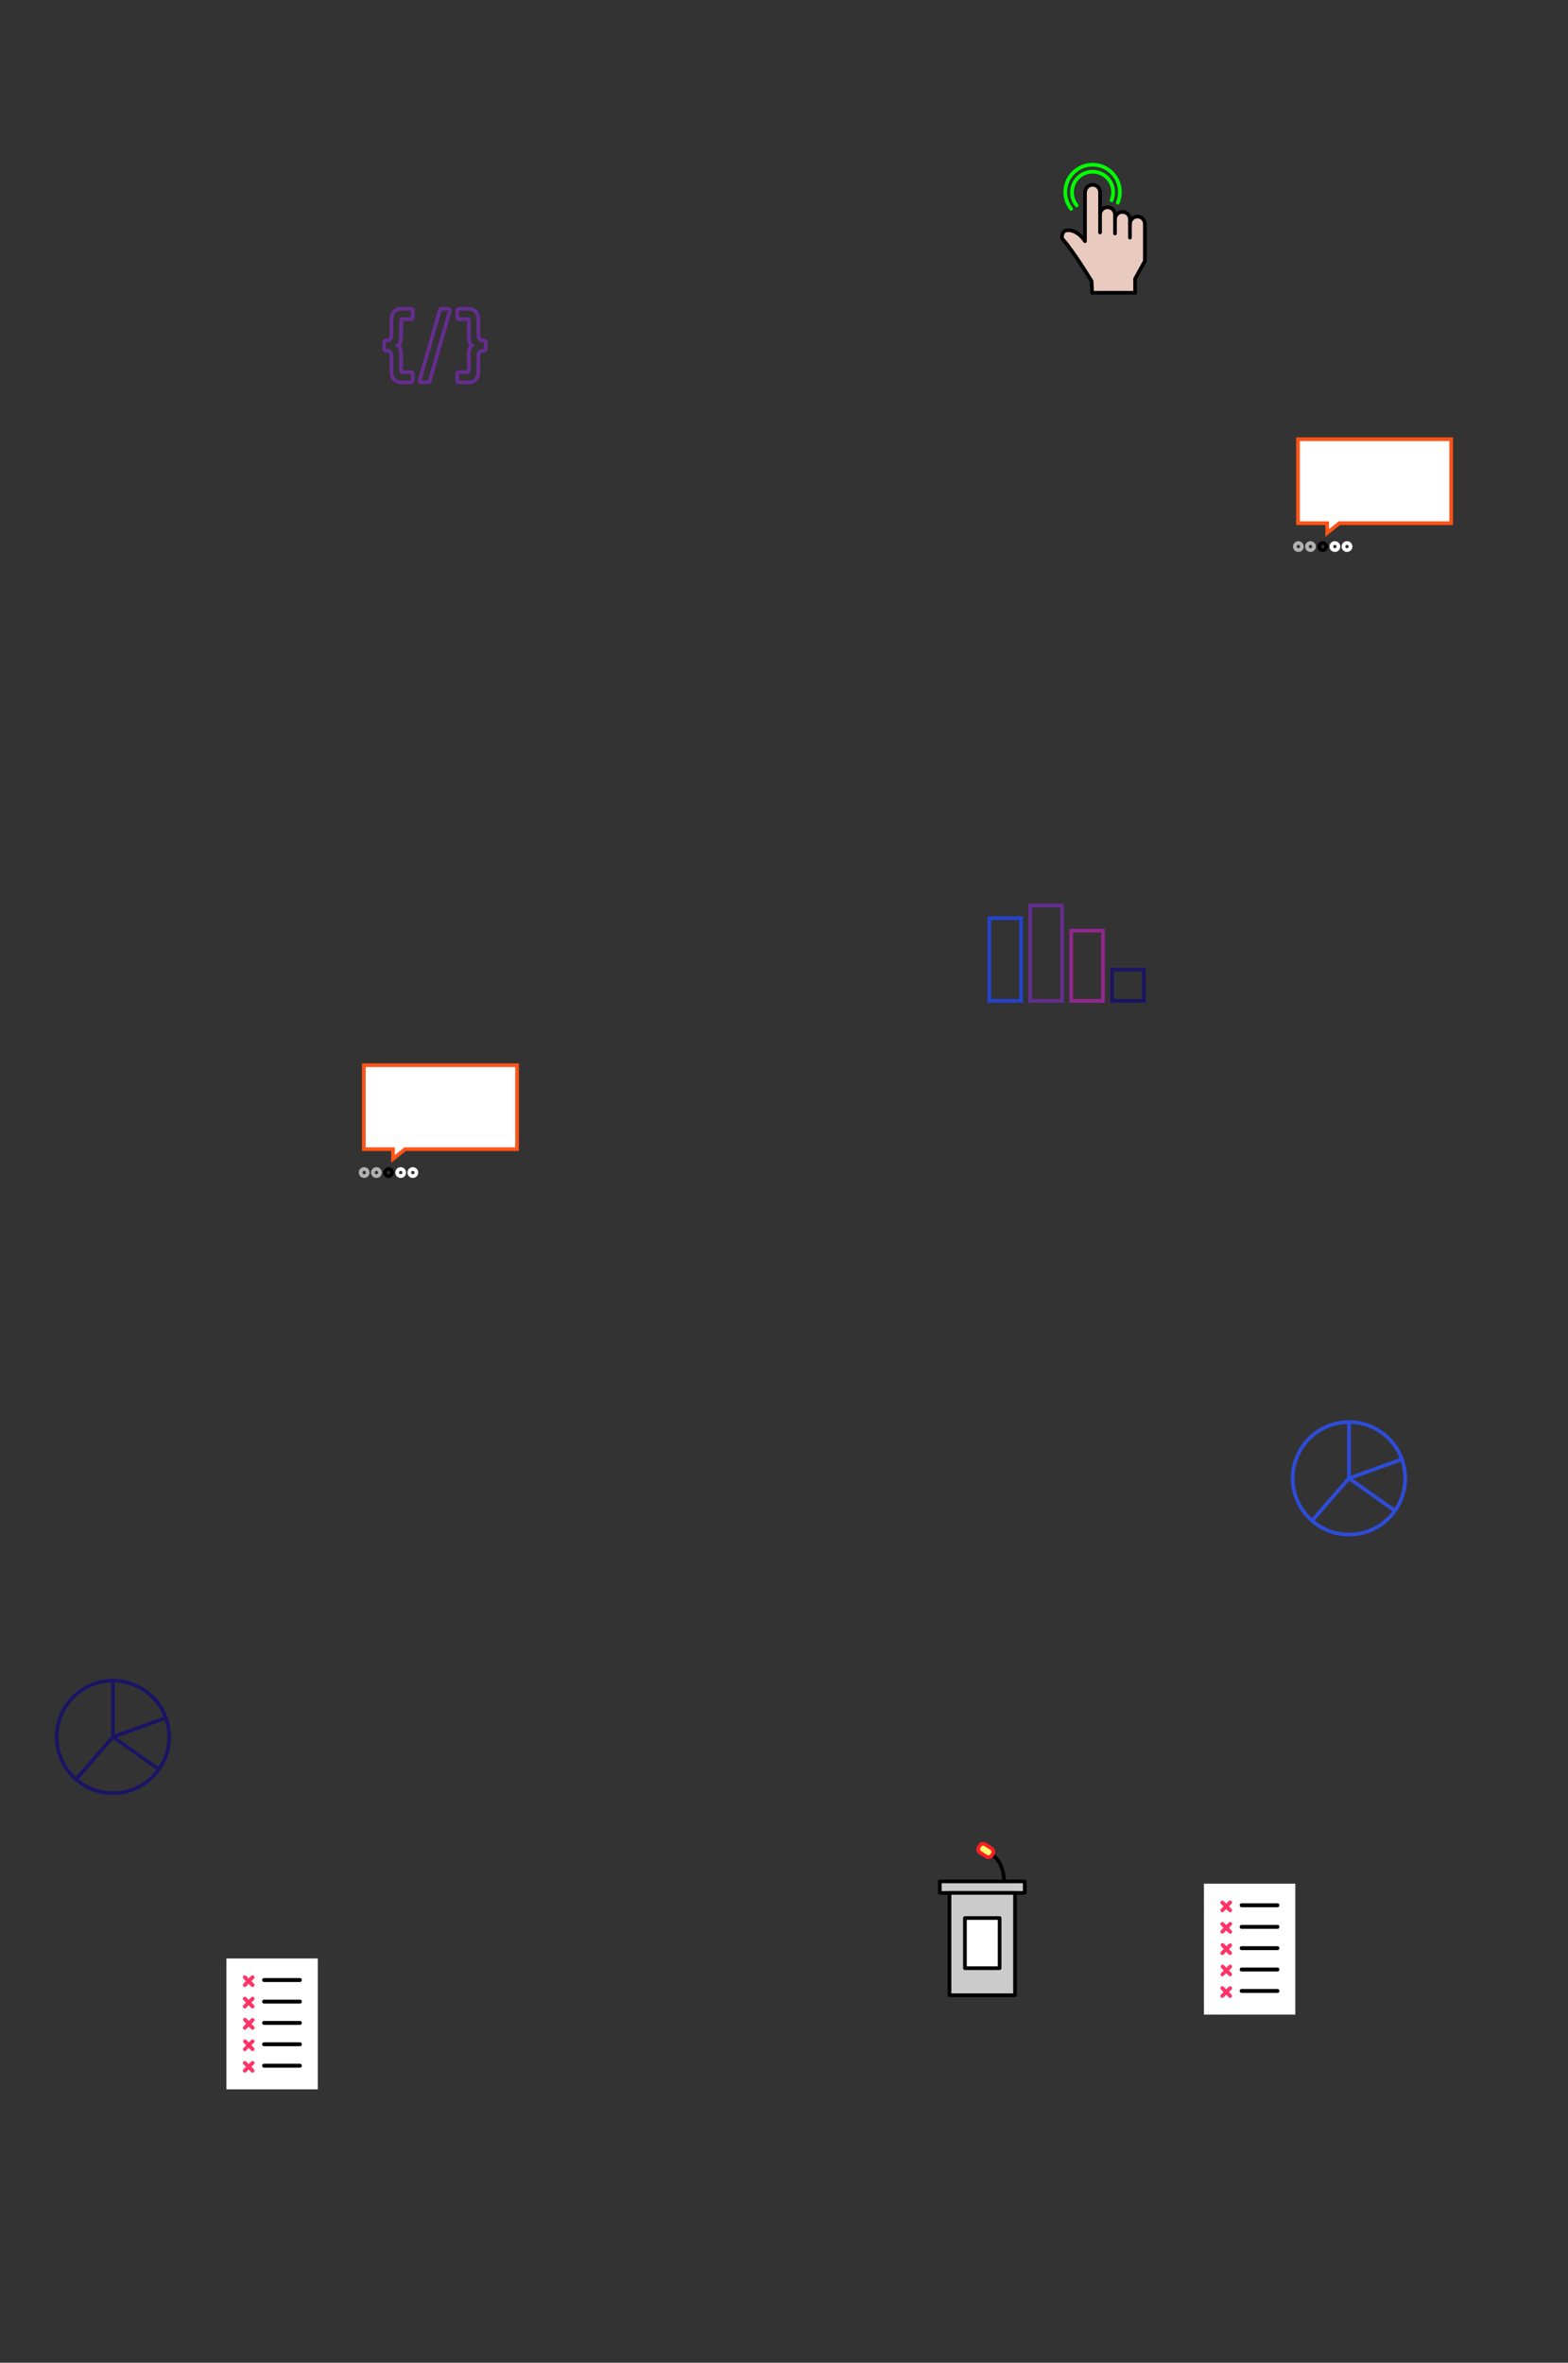 <svg xmlns="http://www.w3.org/2000/svg" viewBox="0 0 1280 1928"><rect x="0" y="0" width="1280" height="1928" fill="#333333" stroke="none"/><style>.st0{fill:none;stroke:#1b1464;stroke-width:3;stroke-miterlimit:10}.st1{fill:#fff}.st2{fill:#f36}.st3{fill:#cbcbcb;stroke-width:3;stroke-miterlimit:10}.st3,.st4,.st5{stroke:#000;stroke-linejoin:round}.st4{stroke-width:3;stroke-miterlimit:10;fill:#fff}.st5{fill:none}.st10,.st5,.st6,.st7,.st8,.st9{stroke-width:3;stroke-miterlimit:10}.st6{stroke-linejoin:round;fill:#fffd6b;stroke:#ff1d25}.st10,.st7,.st8,.st9{fill:none;stroke:#2e4cd9}.st10,.st8,.st9{stroke:#2543cc}.st10,.st9{stroke:#662d90}.st10{stroke:#92278e}.st11,.st12,.st13{stroke-linecap:round;stroke-linejoin:round}.st11{stroke:#000;stroke-width:3;stroke-miterlimit:10;fill:#e9cabf}.st12,.st13{fill:none}.st12{stroke-width:3;stroke-miterlimit:10;stroke:#2e3191}.st13{stroke:#000}.st13,.st14,.st15,.st16,.st17,.st18{stroke-width:3;stroke-miterlimit:10}.st14{stroke-linecap:round;stroke-linejoin:round;fill:none;stroke:#0f0}.st15,.st16,.st17,.st18{fill:#fff;stroke:#ff5417}.st16,.st17,.st18{fill:none;stroke:#000}.st17,.st18{stroke:#b2b2b2}.st18{stroke:#fff}.st19{fill:#662d90}.st20,.st21,.st22{stroke:#000;stroke-width:3;stroke-miterlimit:10}.st20{stroke-linejoin:round;fill:#fffd6b}.st21,.st22{fill:#ff1d25}.st22{fill:none;stroke:#ff1d25}.st23{fill:gray}.st24,.st25,.st26{fill:none;stroke-width:3;stroke-miterlimit:10}.st24{stroke-linecap:round;stroke:#a6c4d5}.st25,.st26{stroke:#d138cb}.st26{stroke:#2bf04c}.st27{fill:#f0f}</style><g id="MUSTER"><circle class="st0" cx="92.2" cy="1417.3" r="45.9"/><path class="st0" d="M62.7 1451.2l29.5-33.9M92.2 1417.3v-45.9M134.8 1402l-42.6 15.3M129.3 1443.5l-37.1-26.2"/><path class="st1" d="M184.8 1598.1h74.6v106.8h-74.6z"/><path class="st2" d="M198.7 1620.9c.3.3.8.5 1.1.5.3 0 .8-.2 1.1-.5l2.1-2.1 2.1 2.1c.3.3.8.5 1.1.5s.8-.2 1.1-.5c.6-.6.6-1.6 0-2.2l-2.1-2.1 2.1-2.1c.6-.6.6-1.6 0-2.2-.6-.6-1.6-.6-2.2 0l-2.1 2.1-2.1-2.1c-.6-.6-1.6-.6-2.2 0-.6.6-.6 1.6 0 2.2l2.1 2.1-2.1 2.1c-.6.6-.6 1.5 0 2.2z"/><path d="M215.6 1617.3h29.2c1 0 1.6-.6 1.6-1.6s-.6-1.6-1.6-1.6h-29.2c-1 0-1.6.6-1.6 1.6s.7 1.6 1.6 1.6z"/><path class="st2" d="M198.7 1638.4c.3.3.8.5 1.1.5.3 0 .8-.2 1.1-.5l2.1-2.1 2.1 2.1c.3.3.8.5 1.1.5s.8-.2 1.1-.5c.6-.6.6-1.6 0-2.2l-2.1-2.1 2.1-2.1c.6-.6.6-1.6 0-2.2-.6-.6-1.6-.6-2.2 0l-2.1 2.1-2.1-2.1c-.6-.6-1.6-.6-2.2 0-.6.6-.6 1.6 0 2.2l2.1 2.1-2.1 2.1c-.6.5-.6 1.6 0 2.2z"/><path d="M215.6 1634.9h29.2c1 0 1.6-.6 1.6-1.6s-.6-1.6-1.6-1.6h-29.2c-1 0-1.6.6-1.6 1.6s.7 1.6 1.6 1.6z"/><path class="st2" d="M198.7 1655.8c.3.3.8.5 1.1.5.3 0 .8-.2 1.1-.5l2.1-2.1 2.1 2.1c.3.3.8.5 1.1.5s.8-.2 1.1-.5c.6-.6.6-1.6 0-2.2l-2.1-2.1 2.1-2.1c.6-.6.6-1.6 0-2.2-.6-.6-1.6-.6-2.2 0l-1.9 1.9-2.1-2.1c-.6-.6-1.6-.6-2.2 0-.6.6-.6 1.6 0 2.2l2.1 2.1-2.1 2.1c-.8.8-.8 1.8-.2 2.4z"/><path d="M215.6 1652.3h29.2c1 0 1.6-.6 1.6-1.6s-.6-1.6-1.6-1.6h-29.2c-1 0-1.6.6-1.6 1.6s.7 1.6 1.6 1.6z"/><path class="st2" d="M198.7 1673.2c.3.3.8.5 1.1.5.3 0 .8-.2 1.1-.5l2.1-2.1 2.1 2.1c.3.3.8.5 1.1.5s.8-.2 1.1-.5c.6-.6.6-1.6 0-2.2l-2.1-2.1 2.1-2.1c.6-.6.6-1.6 0-2.2-.6-.6-1.6-.6-2.2 0l-1.9 2.1-2.1-2.1c-.6-.6-1.6-.6-2.2 0-.6.6-.6 1.6 0 2.2l2.1 2.1-2.1 2.1c-.8.6-.8 1.6-.2 2.2z"/><path d="M215.6 1669.7h29.2c1 0 1.6-.6 1.6-1.6s-.6-1.6-1.6-1.6h-29.2c-1 0-1.6.6-1.6 1.6s.7 1.6 1.6 1.6z"/><path class="st2" d="M198.7 1690.8c.3.3.8.5 1.1.5.3 0 .8-.2 1.1-.5l2.1-2.1 2.1 2.1c.3.3.8.5 1.1.5s.8-.2 1.1-.5c.6-.6.6-1.6 0-2.2l-2.1-2.1 2.1-2.1c.6-.6.6-1.6 0-2.2-.6-.6-1.6-.6-2.2 0l-2.1 2.1-2.1-2.1c-.6-.6-1.6-.6-2.2 0-.6.6-.6 1.6 0 2.2l2.1 2.1-2.1 2.1c-.6.4-.6 1.5 0 2.2z"/><path d="M215.6 1687.2h29.2c1 0 1.6-.6 1.6-1.6s-.6-1.6-1.6-1.6h-29.2c-1 0-1.6.6-1.6 1.6s.7 1.6 1.6 1.6z"/><g><path class="st1" d="M982.8 1537.1h74.6v106.8h-74.6z"/><path class="st2" d="M996.7 1559.9c.3.3.8.5 1.1.5.3 0 .8-.2 1.1-.5l2.1-2.1 2.1 2.1c.3.3.8.5 1.1.5s.8-.2 1.1-.5c.6-.6.6-1.6 0-2.2l-2.1-2.1 2.1-2.1c.6-.6.6-1.6 0-2.2-.6-.6-1.6-.6-2.2 0l-2.1 2.1-2.1-2.1c-.6-.6-1.6-.6-2.2 0-.6.6-.6 1.6 0 2.2l2.1 2.1-2.1 2.1c-.6.6-.6 1.5 0 2.2z"/><path d="M1013.6 1556.3h29.2c1 0 1.6-.6 1.6-1.6s-.6-1.6-1.6-1.6h-29.2c-1 0-1.6.6-1.6 1.6s.7 1.6 1.6 1.6z"/><path class="st2" d="M996.7 1577.4c.3.3.8.5 1.1.5.3 0 .8-.2 1.1-.5l2.1-2.1 2.1 2.1c.3.3.8.5 1.1.5s.8-.2 1.1-.5c.6-.6.6-1.6 0-2.2l-2.1-2.1 2.1-2.1c.6-.6.6-1.6 0-2.2-.6-.6-1.6-.6-2.2 0l-2.1 2.1-2.1-2.1c-.6-.6-1.6-.6-2.2 0-.6.6-.6 1.6 0 2.2l2.1 2.1-2.1 2.1c-.6.5-.6 1.6 0 2.2z"/><path d="M1013.6 1573.9h29.2c1 0 1.6-.6 1.6-1.6s-.6-1.6-1.6-1.6h-29.2c-1 0-1.6.6-1.6 1.6s.7 1.6 1.6 1.6z"/><path class="st2" d="M996.7 1594.8c.3.3.8.5 1.1.5.3 0 .8-.2 1.1-.5l2.1-2.1 2.1 2.1c.3.3.8.5 1.1.5s.8-.2 1.1-.5c.6-.6.6-1.6 0-2.2l-2.1-2.1 2.1-2.1c.6-.6.6-1.6 0-2.2-.6-.6-1.6-.6-2.2 0l-1.9 1.9-2.1-2.1c-.6-.6-1.6-.6-2.2 0-.6.6-.6 1.6 0 2.2l2.1 2.1-2.1 2.1c-.8.8-.8 1.8-.2 2.4z"/><path d="M1013.6 1591.3h29.2c1 0 1.6-.6 1.6-1.6s-.6-1.6-1.6-1.6h-29.2c-1 0-1.6.6-1.6 1.6s.7 1.6 1.6 1.6z"/><path class="st2" d="M996.7 1612.2c.3.3.8.5 1.1.5.3 0 .8-.2 1.1-.5l2.1-2.1 2.1 2.1c.3.3.8.5 1.1.5s.8-.2 1.1-.5c.6-.6.6-1.6 0-2.2l-2.1-2.1 2.1-2.1c.6-.6.6-1.6 0-2.2-.6-.6-1.6-.6-2.2 0l-1.9 2.1-2.1-2.1c-.6-.6-1.6-.6-2.2 0-.6.6-.6 1.6 0 2.2l2.1 2.1-2.1 2.1c-.8.6-.8 1.6-.2 2.2z"/><path d="M1013.6 1608.7h29.2c1 0 1.6-.6 1.6-1.6s-.6-1.6-1.6-1.6h-29.2c-1 0-1.6.6-1.6 1.6s.7 1.6 1.6 1.6z"/><path class="st2" d="M996.7 1629.8c.3.3.8.5 1.1.5.3 0 .8-.2 1.1-.5l2.1-2.1 2.1 2.1c.3.3.8.5 1.1.5s.8-.2 1.1-.5c.6-.6.6-1.6 0-2.2l-2.1-2.1 2.1-2.1c.6-.6.6-1.6 0-2.2-.6-.6-1.6-.6-2.2 0l-2.1 2.1-2.1-2.1c-.6-.6-1.6-.6-2.2 0-.6.6-.6 1.6 0 2.2l2.1 2.1-2.1 2.1c-.6.4-.6 1.5 0 2.2z"/><path d="M1013.6 1626.2h29.2c1 0 1.6-.6 1.6-1.6s-.6-1.6-1.6-1.6h-29.2c-1 0-1.6.6-1.6 1.6s.7 1.6 1.6 1.6z"/></g><g><path class="st3" d="M767.2 1535.2h69.3v9.4h-69.3z"/><path class="st3" d="M775.1 1544.6h53.5v83.5h-53.5z"/><path class="st4" d="M787.7 1565.1H816v40.9h-28.3z"/><path class="st5" d="M819.7 1535.2s0-17.3-11-22"/><path class="st6" d="M810.4 1512.7l-.8 1.3c-.9 1.5-2.9 1.9-4.4 1l-5.2-3.3c-1.5-.9-1.9-2.9-1-4.4l.8-1.3c.9-1.5 2.9-1.9 4.4-1l5.2 3.3c1.5 1 2 3 1 4.4z"/></g><g><circle class="st7" cx="1101.2" cy="1206.3" r="45.9"/><path class="st7" d="M1071.7 1240.2l29.5-33.9M1101.2 1206.3v-45.9M1143.8 1191l-42.6 15.3M1138.3 1232.5l-37.1-26.2"/></g><g><path class="st8" d="M807.6 749.2h26v67.5h-26z"/><path class="st9" d="M841 739h26v77.7h-26z"/><path class="st10" d="M874.4 759.4h26v57.3h-26z"/><path class="st0" d="M907.8 791.2h26v25.5h-26z"/></g><g><path class="st11" d="M885.8 156.9c0-3.4 2.7-6.1 6.1-6.1 3.4 0 6.1 2.7 6.1 6.1v18.3c0-3.4 2.7-6.1 6.1-6.1 3.4 0 6.1 2.7 6.1 6.1v3.8c0-3.4 2.7-6.1 6.1-6.1 3.4 0 6.1 2.7 6.1 6.1v3.8c0-3.4 2.7-6.1 6.1-6.1 3.4 0 6.1 2.7 6.1 6.1V213l-8 14.5v11.4h-35.1l-.4-9.5s-15.1-24.9-23.7-34.3c-1.1-1.3-.4-5.9 2.3-6.9 2.7-1 10.1-.3 16 8.6v-39.9z"/><path class="st13" d="M898 189.7v-14.5M910.2 190.5V179M922.4 193.9v-11.4"/><path class="st14" d="M878.9 167.6c-2.4-2.9-3.8-6.6-3.8-10.7 0-9.3 7.5-16.8 16.8-16.8s16.8 7.5 16.8 16.8c0 2.3-.5 4.5-1.3 6.5"/><path class="st14" d="M874.4 170.5c-3-3.8-4.8-8.6-4.8-13.8 0-12.3 10-22.3 22.3-22.3s22.3 10 22.3 22.3c0 3.1-.6 6-1.7 8.7"/></g><g><path class="st15" d="M422.1 869.2H297v68.5h23.8v8l9.9-8h91.4z"/><circle class="st16" cx="317.2" cy="956.8" r="2.9"/><circle class="st17" cx="307.3" cy="956.8" r="2.9"/><circle class="st17" cx="297.3" cy="956.8" r="2.9"/><circle class="st18" cx="327.1" cy="956.8" r="2.9"/><circle class="st18" cx="337" cy="956.8" r="2.9"/></g><g><path class="st15" d="M1184.6 358.4h-125v68.5h23.8v8l9.9-8h91.3z"/><circle class="st16" cx="1079.8" cy="446" r="2.9"/><circle class="st17" cx="1069.8" cy="446" r="2.9"/><circle class="st17" cx="1059.9" cy="446" r="2.9"/><circle class="st18" cx="1089.7" cy="446" r="2.9"/><circle class="st18" cx="1099.6" cy="446" r="2.9"/></g><g><path class="st19" d="M335.4 253.5v5.4h-6.8c-1.9 0-2.7.9-2.7 3.2V275c0 4.8-1.8 6.3-4.2 7 2.4.7 4.2 2.1 4.2 7v12.9c0 2.3.8 3.2 2.7 3.2h6.8v5.4h-8.3c-3.6 0-6-2.9-6-7.1v-12.3c0-5-2.4-6.4-6-6.4v-5.4c3.6 0 6-1.4 6-6.4v-12.3c0-4.3 2.4-7.1 6-7.1h8.3m0-3h-8.3c-5.3 0-9 4.2-9 10.1v12.3c0 2.8-.6 3.4-3 3.4-1.7 0-3 1.3-3 3v5.4c0 1.7 1.3 3 3 3 2.4 0 3 .6 3 3.4v12.3c0 6 3.7 10.1 9 10.1h8.3c1.7 0 3-1.3 3-3v-5.4c0-1.7-1.3-3-3-3H329V289c0-3-.6-5.3-1.9-7 1.3-1.7 1.9-4 1.9-7v-12.9-.2h6.5c1.7 0 3-1.3 3-3v-5.4c-.1-1.7-1.4-3-3.1-3zM365.7 253.5l-16.4 57h-5.2l16.4-57h5.2m0-3h-5.2c-1.3 0-2.5.9-2.9 2.2l-16.4 57c-.3.9-.1 1.9.5 2.6.6.8 1.5 1.2 2.4 1.2h5.2c1.3 0 2.5-.9 2.9-2.2l16.4-57c.3-.9.1-1.9-.5-2.6-.6-.8-1.5-1.2-2.4-1.2zM383 253.5c3.6 0 6 2.8 6 7.1v12.3c0 5 2.4 6.4 6 6.4v5.4c-3.6 0-6 1.4-6 6.4v12.3c0 4.3-2.4 7.1-6 7.1h-8.3v-5.4h6.8c1.9 0 2.7-.9 2.7-3.2V289c0-4.8 1.8-6.3 4.2-7-2.4-.7-4.2-2.1-4.2-7v-12.9c0-2.3-.8-3.2-2.7-3.2h-6.8v-5.4h8.3m0-3h-8.3c-1.7 0-3 1.3-3 3v5.4c0 1.7 1.3 3 3 3h6.5V275c0 3 .6 5.3 1.9 7-1.3 1.7-1.9 4-1.9 7v13.1h-6.5c-1.7 0-3 1.3-3 3v5.4c0 1.7 1.3 3 3 3h8.3c5.3 0 9-4.2 9-10.1v-12.3c0-2.8.6-3.4 3-3.4 1.7 0 3-1.3 3-3v-5.4c0-1.7-1.3-3-3-3-2.4 0-3-.6-3-3.4v-12.3c0-5.9-3.7-10.1-9-10.1zm-1.3 11.4zm0 40.2z"/></g></g></svg>
